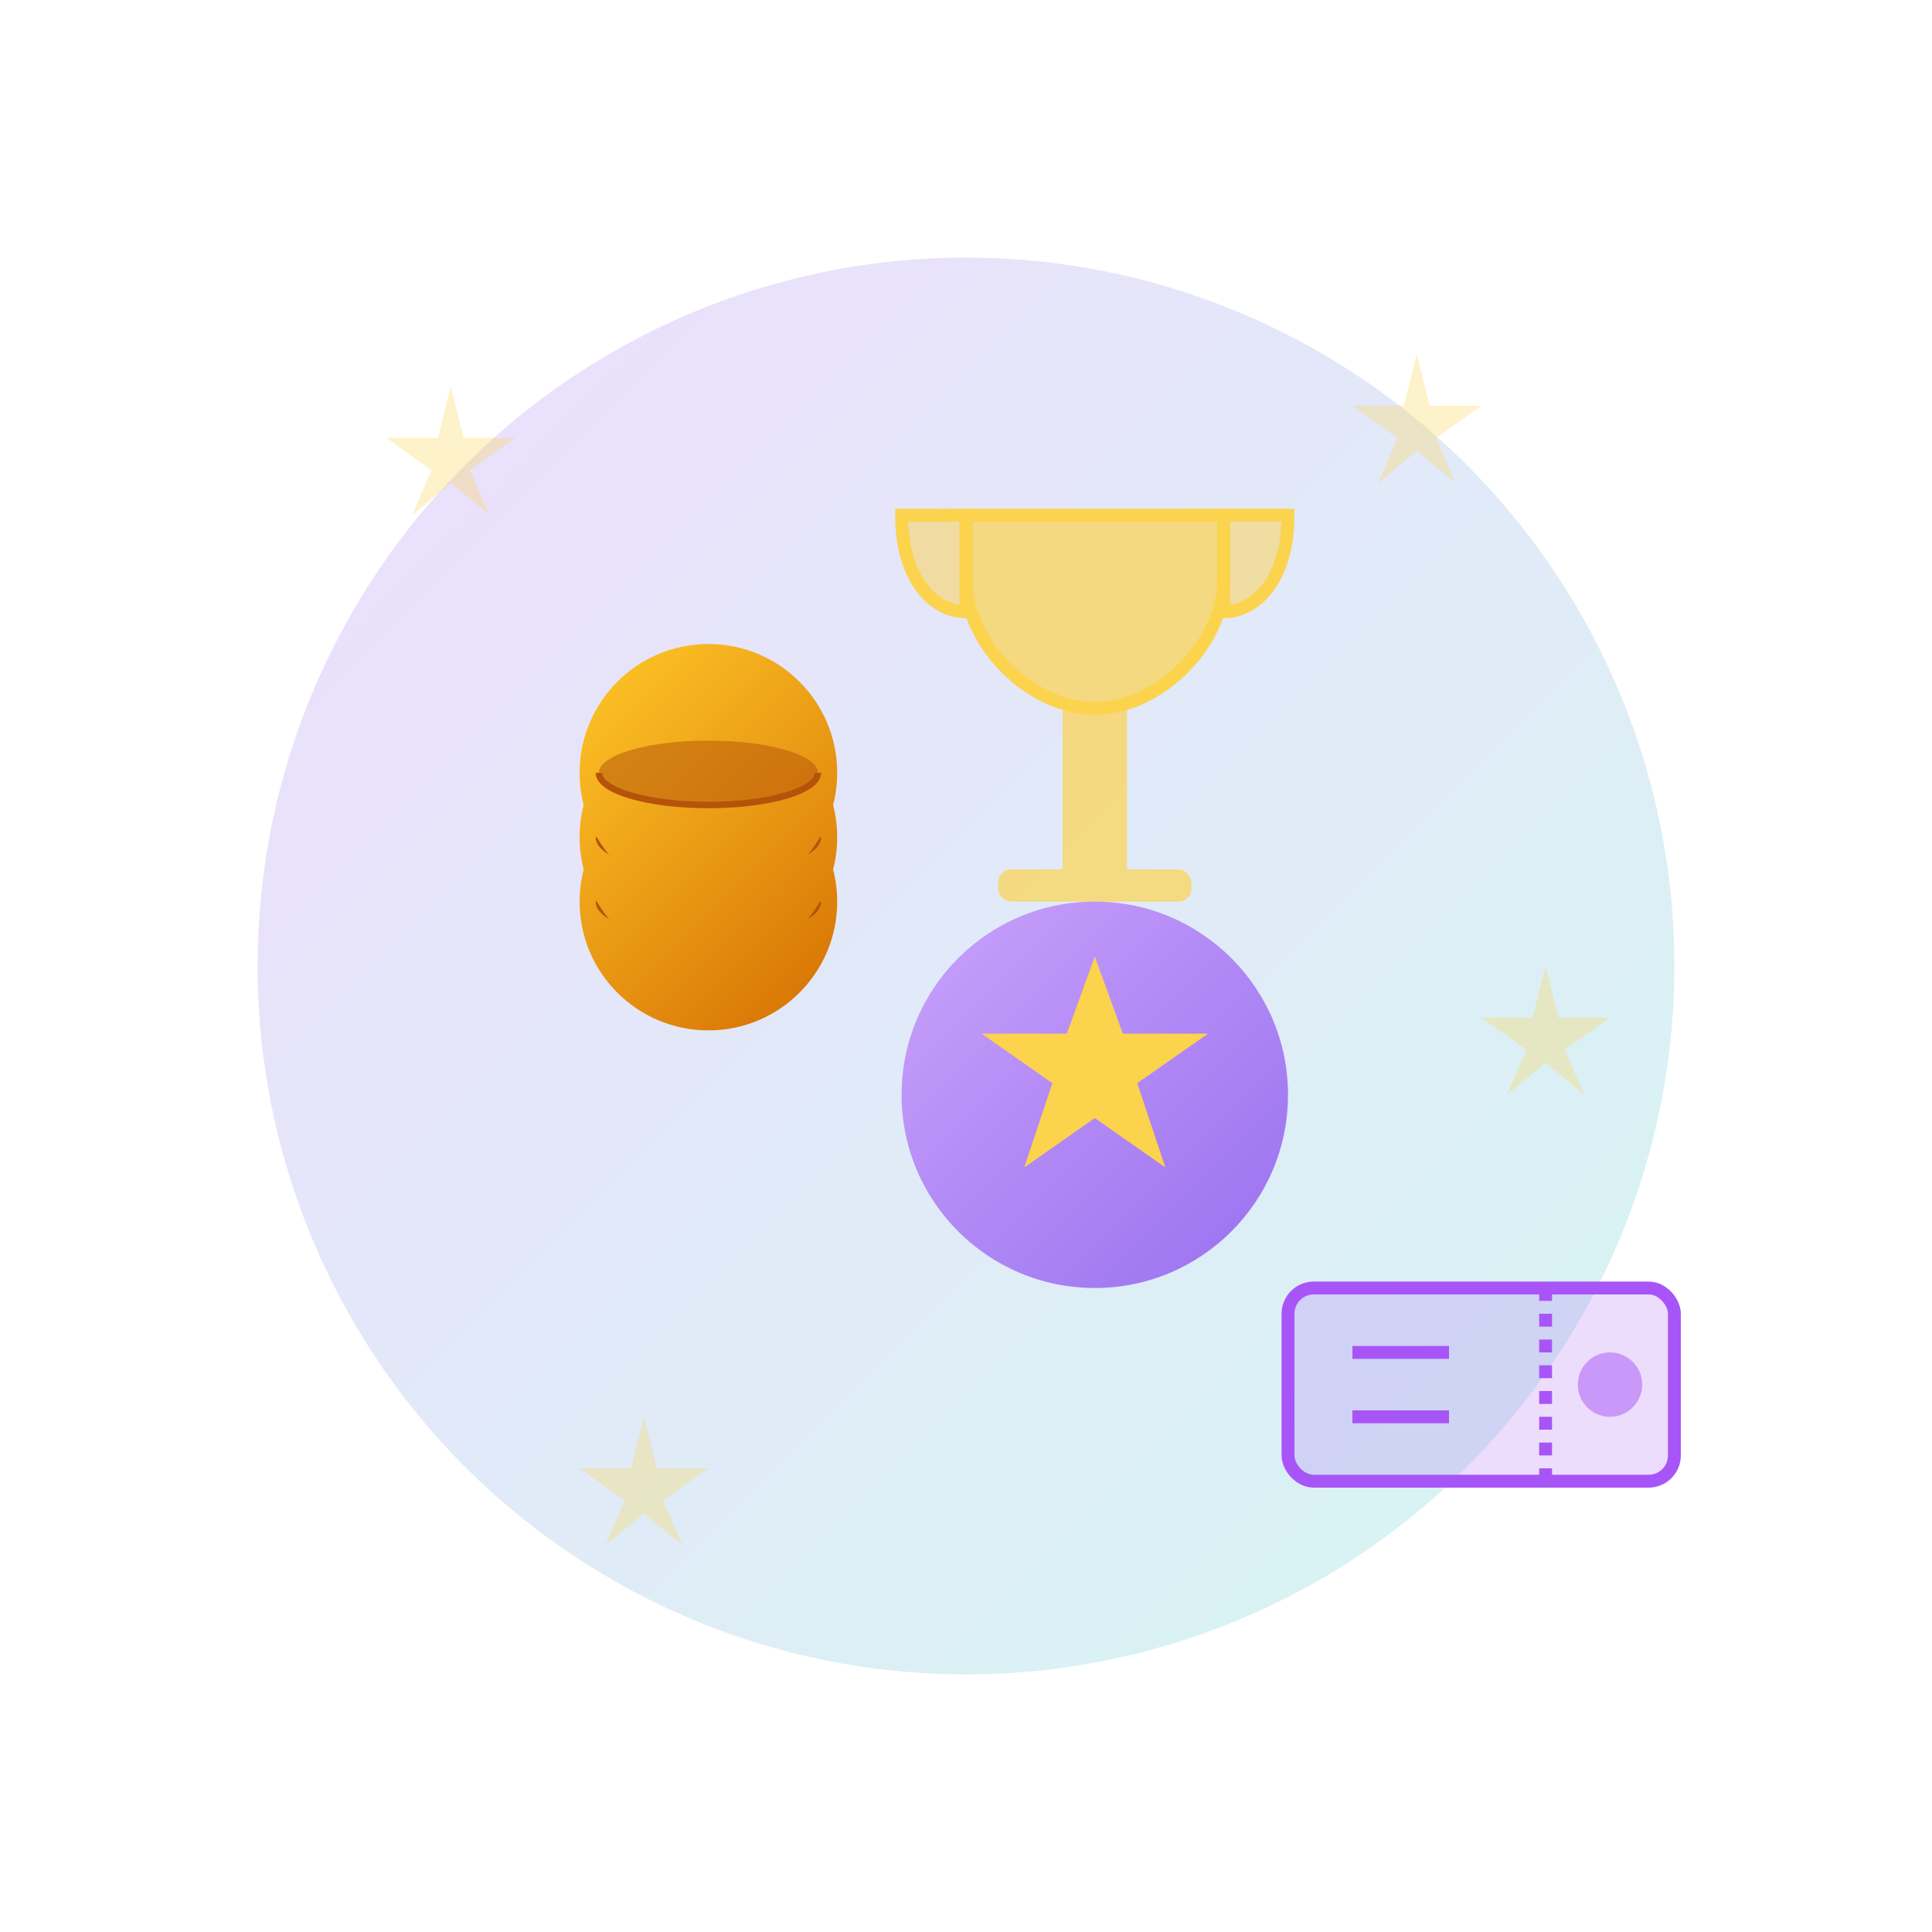 <svg width="300" height="300" viewBox="0 0 300 300" fill="none" xmlns="http://www.w3.org/2000/svg">
  <circle cx="150" cy="150" r="110" fill="url(#gradient)" opacity="0.2" />
  
  <!-- Reward Stars Background -->
  <path d="M70 60L72 68H80L73 73L76 80L70 75L64 80L67 73L60 68H68L70 60Z" fill="#FCD34D" opacity="0.3" />
  <path d="M220 55L222 63H230L223 68L226 75L220 70L214 75L217 68L210 63H218L220 55Z" fill="#FCD34D" opacity="0.3" />
  <path d="M240 150L242 158H250L243 163L246 170L240 165L234 170L237 163L230 158H238L240 150Z" fill="#FCD34D" opacity="0.3" />
  <path d="M100 220L102 228H110L103 233L106 240L100 235L94 240L97 233L90 228H98L100 220Z" fill="#FCD34D" opacity="0.3" />
  
  <!-- Coin Stack 1 -->
  <circle cx="110" cy="140" r="20" fill="url(#goldGradient)" />
  <ellipse cx="110" cy="140" rx="17" ry="5" fill="#B45309" opacity="0.5" />
  <path d="M93 140C93 142.761 100.507 145 110 145C119.493 145 127 142.761 127 140" stroke="#B45309" stroke-width="1" />
  
  <circle cx="110" cy="130" r="20" fill="url(#goldGradient)" />
  <ellipse cx="110" cy="130" rx="17" ry="5" fill="#B45309" opacity="0.5" />
  <path d="M93 130C93 132.761 100.507 135 110 135C119.493 135 127 132.761 127 130" stroke="#B45309" stroke-width="1" />
  
  <circle cx="110" cy="120" r="20" fill="url(#goldGradient)" />
  <ellipse cx="110" cy="120" rx="17" ry="5" fill="#B45309" opacity="0.5" />
  <path d="M93 120C93 122.761 100.507 125 110 125C119.493 125 127 122.761 127 120" stroke="#B45309" stroke-width="1" />
  
  <!-- Trophy -->
  <path d="M150 80H190V90C190 100 180 110 170 110C160 110 150 100 150 90V80Z" fill="#FCD34D" opacity="0.7" />
  <path d="M150 80H190V90C190 100 180 110 170 110C160 110 150 100 150 90V80Z" stroke="#FCD34D" stroke-width="2" />
  <rect x="165" y="110" width="10" height="25" fill="#FCD34D" opacity="0.7" />
  <rect x="155" y="135" width="30" height="5" rx="2" fill="#FCD34D" opacity="0.7" />
  <path d="M150 80H140C140 90 145 95 150 95V80Z" fill="#FCD34D" opacity="0.5" />
  <path d="M150 80H140C140 90 145 95 150 95V80Z" stroke="#FCD34D" stroke-width="2" />
  <path d="M190 80H200C200 90 195 95 190 95V80Z" fill="#FCD34D" opacity="0.5" />
  <path d="M190 80H200C200 90 195 95 190 95V80Z" stroke="#FCD34D" stroke-width="2" />
  
  <!-- Star Badge -->
  <circle cx="170" cy="170" r="30" fill="url(#purpleGradient)" opacity="0.7" />
  <path d="M170 150L174 161H186L176 168L180 180L170 173L160 180L164 168L154 161H166L170 150Z" fill="#FCD34D" />
  <path d="M170 150L174 161H186L176 168L180 180L170 173L160 180L164 168L154 161H166L170 150Z" stroke="#FCD34D" stroke-width="1" />
  
  <!-- Reward Ticket -->
  <rect x="200" y="200" width="60" height="30" rx="4" fill="#A855F7" opacity="0.2" />
  <rect x="200" y="200" width="60" height="30" rx="4" stroke="#A855F7" stroke-width="2" />
  <path d="M240 200V230" stroke="#A855F7" stroke-width="2" stroke-dasharray="2 2" />
  <path d="M210 210H225" stroke="#A855F7" stroke-width="2" />
  <path d="M210 220H225" stroke="#A855F7" stroke-width="2" />
  <circle cx="250" cy="215" r="5" fill="#A855F7" opacity="0.5" />
  
  <!-- Definitions -->
  <defs>
    <linearGradient id="gradient" x1="40" y1="40" x2="260" y2="260" gradientUnits="userSpaceOnUse">
      <stop stop-color="#A855F7"/>
      <stop offset="1" stop-color="#2DD4BF"/>
    </linearGradient>
    <linearGradient id="goldGradient" x1="90" y1="110" x2="130" y2="150" gradientUnits="userSpaceOnUse">
      <stop stop-color="#FBBF24"/>
      <stop offset="1" stop-color="#D97706"/>
    </linearGradient>
    <linearGradient id="purpleGradient" x1="140" y1="140" x2="200" y2="200" gradientUnits="userSpaceOnUse">
      <stop stop-color="#C084FC"/>
      <stop offset="1" stop-color="#7C3AED"/>
    </linearGradient>
  </defs>
</svg> 